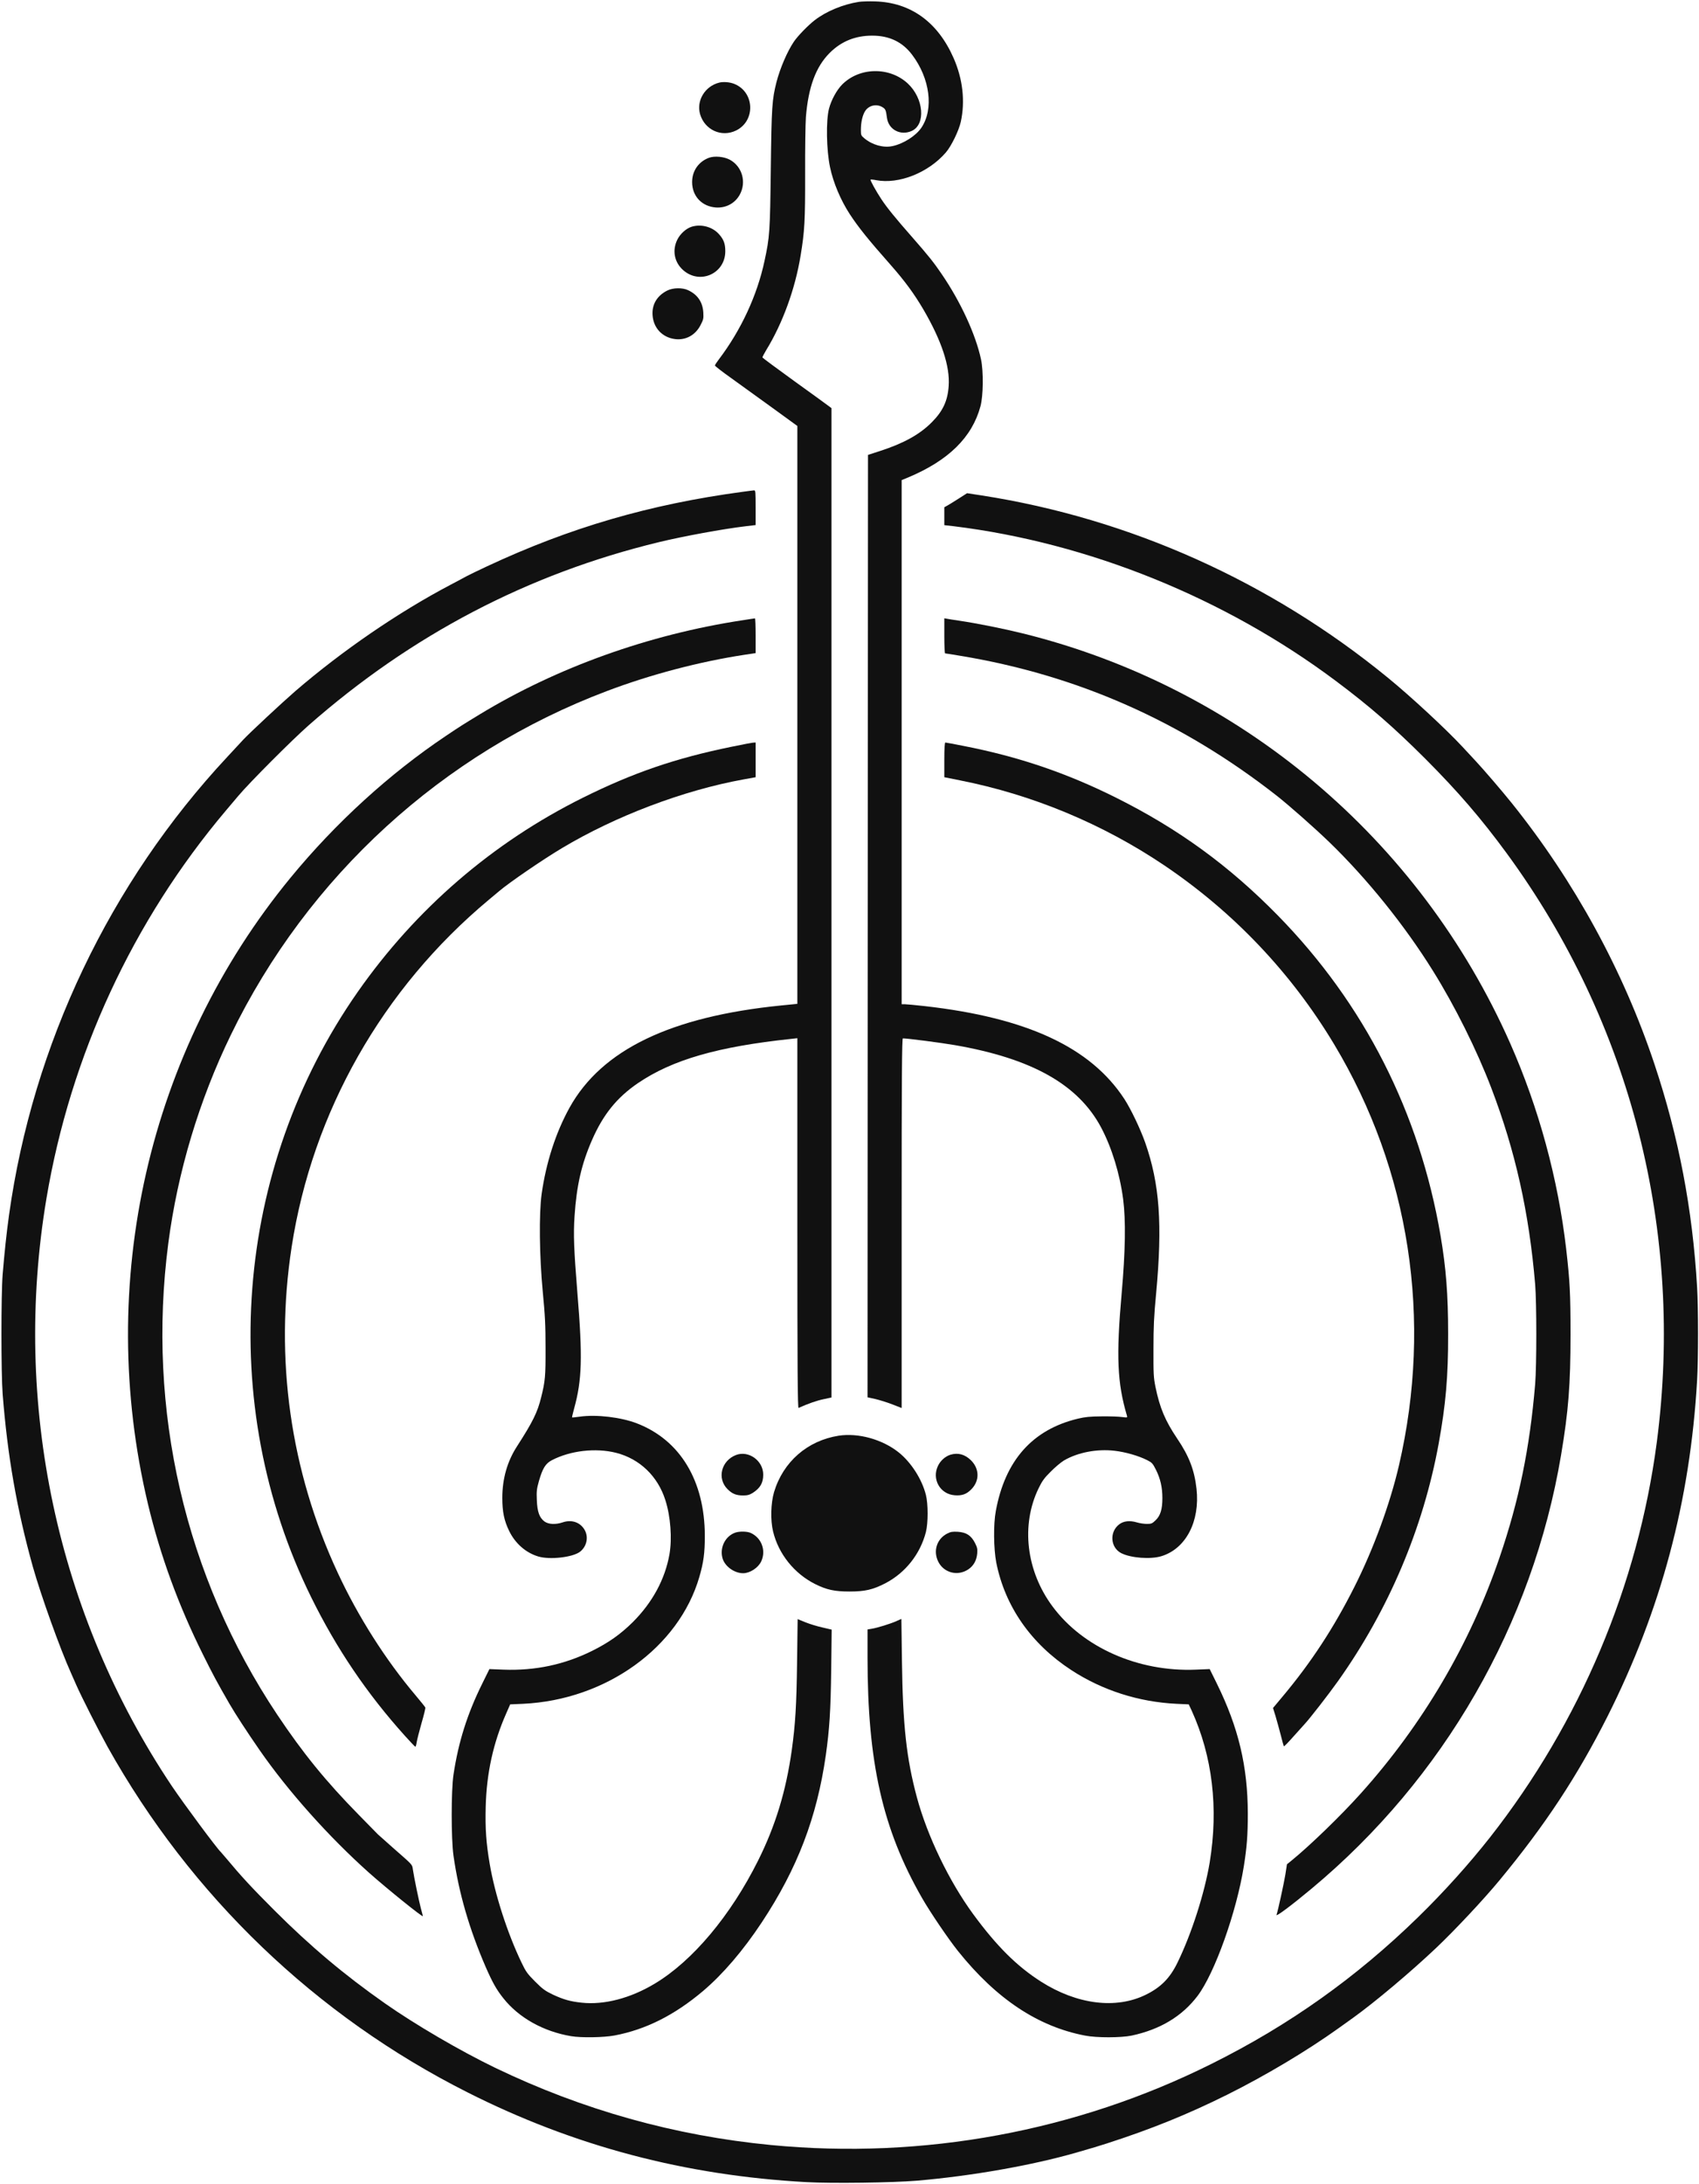 <?xml version="1.0" standalone="no"?>
<!DOCTYPE svg PUBLIC "-//W3C//DTD SVG 20010904//EN"
 "http://www.w3.org/TR/2001/REC-SVG-20010904/DTD/svg10.dtd">
<svg version="1.0" xmlns="http://www.w3.org/2000/svg"
 width="1792pt" height="2303pt" viewBox="0 0 1792 2303"
 preserveAspectRatio="xMidYMid meet">

<g transform="translate(0,2303) scale(0.1,-0.1)"
 fill='#111' >
<path d="M9057 23010 c-166 -26 -344 -100 -464 -193 -70 -54 -178 -165 -220
-227 -69 -102 -145 -279 -183 -425 -47 -187 -52 -257 -60 -915 -8 -666 -12
-720 -66 -970 -78 -366 -248 -731 -482 -1040 -23 -30 -42 -59 -41 -65 0 -5 75
-64 167 -129 92 -66 287 -207 435 -314 l267 -194 0 -3047 0 -3047 -172 -17
c-1165 -117 -1891 -467 -2230 -1076 -146 -264 -248 -579 -295 -911 -29 -209
-24 -657 12 -1035 24 -247 29 -351 29 -590 1 -299 -4 -351 -46 -519 -39 -160
-89 -260 -253 -515 -104 -159 -157 -344 -157 -546 0 -147 19 -241 73 -351 65
-132 176 -229 308 -268 122 -36 362 -8 438 50 69 53 92 148 53 224 -44 85
-138 120 -236 86 -75 -25 -150 -21 -192 10 -53 41 -75 101 -80 225 -4 94 -1
118 22 200 39 136 70 186 137 221 195 101 460 132 676 78 249 -63 441 -246
521 -500 55 -171 72 -405 43 -570 -46 -262 -179 -508 -386 -715 -129 -128
-255 -217 -430 -304 -293 -145 -599 -210 -932 -198 l-151 6 -75 -152 c-159
-321 -252 -617 -304 -962 -25 -170 -25 -675 0 -853 56 -393 165 -770 340
-1175 71 -162 114 -239 186 -329 163 -206 423 -351 715 -400 106 -18 343 -14
456 7 330 62 633 214 935 469 210 178 424 428 621 726 374 566 580 1104 674
1760 39 278 51 465 57 900 l5 425 -98 23 c-55 12 -136 37 -180 55 l-81 33 -6
-450 c-6 -460 -18 -658 -56 -932 -61 -434 -172 -797 -355 -1164 -290 -581
-691 -1059 -1090 -1298 -256 -154 -532 -226 -769 -201 -123 13 -193 33 -307
86 -81 39 -107 58 -186 137 -81 81 -98 105 -142 197 -151 314 -282 721 -337
1044 -38 222 -48 376 -42 604 9 352 79 672 216 982 l42 96 137 6 c874 41 1642
594 1858 1337 45 155 58 253 58 435 -1 579 -260 1009 -716 1185 -167 65 -429
96 -602 71 -44 -6 -80 -10 -82 -8 -2 2 8 43 21 92 84 303 91 542 35 1220 -37
460 -43 617 -30 810 21 322 74 552 185 805 118 269 262 447 485 599 363 246
841 384 1618 466 l62 7 0 -1952 c0 -1558 3 -1951 13 -1947 96 44 194 78 263
92 l84 18 0 5217 0 5216 -32 24 c-18 14 -181 132 -363 263 -181 131 -331 242
-333 247 -2 4 16 39 39 77 173 282 305 643 363 996 43 260 49 371 48 867 -1
256 3 524 8 595 26 317 104 529 250 676 123 123 270 183 450 183 180 0 318
-66 420 -201 189 -249 231 -574 98 -770 -58 -86 -189 -169 -305 -194 -97 -20
-211 12 -296 82 -35 29 -37 34 -37 89 0 83 18 159 47 202 40 58 119 75 180 38
33 -20 37 -30 48 -112 16 -125 143 -192 261 -139 150 68 128 342 -41 500 -192
179 -511 174 -694 -12 -56 -57 -113 -161 -137 -252 -33 -125 -28 -437 11 -620
34 -162 112 -346 207 -492 90 -138 195 -269 433 -538 149 -169 247 -303 344
-468 192 -329 282 -600 267 -807 -10 -156 -61 -265 -176 -381 -127 -129 -296
-223 -545 -304 l-130 -42 -3 -4969 -2 -4969 82 -18 c46 -11 127 -36 181 -57
l97 -38 0 1949 c0 1553 3 1949 13 1949 48 0 403 -46 547 -71 815 -141 1303
-416 1544 -869 113 -214 197 -488 232 -755 29 -225 24 -546 -16 -1000 -58
-656 -46 -939 56 -1283 6 -22 6 -22 -52 -15 -33 5 -129 8 -214 7 -124 -1 -174
-6 -250 -24 -480 -115 -769 -440 -867 -975 -26 -138 -23 -398 5 -543 92 -462
367 -857 792 -1134 326 -213 711 -336 1107 -355 l131 -6 31 -66 c219 -481 284
-1027 190 -1601 -54 -324 -190 -749 -339 -1055 -80 -165 -176 -262 -335 -340
-315 -155 -726 -103 -1105 138 -254 162 -466 372 -715 711 -254 347 -483 821
-594 1231 -111 413 -149 761 -158 1441 l-6 442 -52 -23 c-64 -29 -205 -72
-262 -81 l-43 -7 0 -296 c0 -1109 159 -1811 575 -2536 85 -149 276 -430 378
-558 405 -506 844 -798 1342 -893 122 -24 379 -23 490 0 301 64 534 204 697
420 180 239 410 883 487 1366 32 200 42 331 42 555 -1 498 -98 907 -327 1372
l-75 152 -147 -6 c-605 -25 -1190 233 -1511 667 -278 374 -335 859 -146 1247
37 76 60 108 128 175 45 46 108 98 139 117 146 85 348 124 535 102 113 -13
253 -53 343 -99 50 -25 58 -34 92 -101 47 -94 68 -186 68 -299 0 -118 -21
-186 -72 -234 -35 -34 -44 -38 -92 -38 -29 0 -77 7 -106 16 -74 22 -139 15
-186 -21 -104 -80 -93 -243 21 -303 102 -52 310 -68 426 -32 257 79 407 367
369 710 -22 197 -78 344 -204 530 -126 187 -184 324 -229 545 -20 99 -22 138
-21 400 0 236 5 345 28 585 68 732 37 1155 -115 1590 -52 147 -152 356 -221
462 -356 544 -1027 856 -2103 978 -99 11 -195 20 -212 20 l-33 0 0 2763 0
2764 68 28 c425 178 675 423 763 750 30 109 33 368 6 495 -56 262 -214 606
-415 900 -81 120 -142 196 -312 390 -176 200 -265 310 -322 396 -57 86 -122
203 -116 210 3 2 29 0 58 -6 240 -46 552 78 737 293 57 66 137 231 157 323 47
216 21 449 -75 669 -167 382 -453 589 -829 600 -63 2 -141 0 -173 -5z"/>
<path d="M7587 22159 c-151 -37 -244 -190 -203 -333 49 -167 227 -247 380
-172 206 101 196 402 -16 490 -47 20 -116 26 -161 15z"/>
<path d="M7477 21366 c-109 -41 -177 -138 -177 -256 0 -148 102 -257 251 -268
106 -7 202 44 252 136 72 132 25 296 -104 367 -63 34 -162 43 -222 21z"/>
<path d="M7295 20639 c-58 -18 -121 -75 -151 -136 -56 -113 -32 -239 62 -322
177 -156 444 -36 444 200 0 79 -17 125 -68 181 -68 76 -186 108 -287 77z"/>
<path d="M7040 19967 c-110 -54 -166 -148 -157 -263 10 -135 105 -234 239
-250 112 -13 212 42 266 146 31 60 34 70 30 136 -7 110 -62 189 -163 235 -58
27 -157 25 -215 -4z"/>
<path d="M7835 17844 c-983 -132 -1826 -378 -2700 -787 -88 -41 -185 -88 -215
-104 -30 -17 -104 -56 -165 -88 -555 -292 -1145 -697 -1640 -1123 -146 -127
-481 -439 -550 -513 -27 -30 -102 -110 -166 -179 -1240 -1328 -2053 -3034
-2304 -4835 -27 -196 -47 -384 -67 -625 -17 -210 -17 -1041 0 -1260 51 -653
150 -1218 318 -1820 85 -302 286 -863 404 -1125 17 -38 41 -92 53 -120 50
-116 244 -498 333 -658 878 -1571 2194 -2834 3794 -3641 1123 -567 2295 -877
3575 -947 274 -15 908 -6 1165 15 581 50 1212 161 1685 297 180 52 217 63 320
96 465 150 851 306 1267 513 409 204 841 462 1175 701 33 24 103 74 155 111
232 167 608 483 877 738 198 188 502 512 666 711 483 584 820 1096 1140 1729
564 1121 872 2273 945 3545 13 220 13 762 0 980 -48 826 -194 1586 -450 2354
-329 986 -844 1928 -1504 2751 -100 125 -296 353 -378 441 -24 26 -88 95 -143
154 -175 188 -547 533 -790 731 -1236 1011 -2718 1676 -4278 1919 l-157 24
-89 -57 c-49 -31 -103 -65 -120 -74 l-31 -17 0 -94 0 -95 98 -11 c1425 -175
2863 -757 4032 -1632 358 -268 605 -483 941 -818 348 -349 590 -630 860 -998
1312 -1790 1874 -3995 1584 -6211 -198 -1508 -809 -2956 -1759 -4167 -223
-283 -486 -576 -762 -845 -648 -632 -1358 -1137 -2174 -1543 -1430 -714 -3042
-1011 -4646 -857 -1017 98 -1989 370 -2914 816 -366 177 -836 451 -1160 678
-425 298 -785 600 -1166 981 -237 237 -350 359 -509 550 -28 33 -53 62 -56 65
-37 32 -386 502 -516 695 -1212 1811 -1686 4032 -1323 6197 254 1509 910 2927
1894 4092 56 66 115 135 131 155 119 141 561 584 740 742 1085 954 2315 1598
3695 1932 256 62 680 140 918 168 l102 12 0 184 c0 168 -1 183 -17 182 -10 -1
-63 -7 -118 -15z"/>
<path d="M7830 16489 c-986 -150 -1954 -497 -2770 -992 -177 -108 -205 -125
-355 -226 -597 -400 -1165 -918 -1640 -1496 -1502 -1828 -2059 -4274 -1505
-6603 131 -547 320 -1066 582 -1592 99 -200 151 -297 278 -517 64 -110 181
-290 318 -488 300 -433 729 -914 1157 -1296 194 -172 565 -471 565 -455 0 3
-9 38 -20 78 -21 78 -73 331 -85 412 -8 56 4 43 -205 226 -84 74 -158 140
-164 146 -6 6 -97 99 -201 205 -347 353 -591 653 -862 1059 -971 1456 -1377
3213 -1148 4968 98 752 325 1509 659 2197 812 1674 2234 2974 3968 3628 459
174 980 311 1456 383 l112 17 0 183 c0 101 -3 184 -7 183 -5 0 -64 -9 -133
-20z"/>
<path d="M9960 16325 c0 -102 4 -185 8 -185 4 0 75 -11 157 -25 1235 -203
2337 -690 3340 -1475 131 -103 399 -339 557 -492 394 -381 792 -874 1090
-1353 232 -371 465 -839 618 -1240 253 -663 398 -1311 462 -2070 16 -196 16
-854 0 -1050 -57 -676 -170 -1228 -376 -1830 -311 -911 -809 -1758 -1462
-2486 -209 -233 -537 -551 -734 -711 l-46 -37 -17 -110 c-16 -95 -75 -368 -93
-424 -7 -23 164 105 370 277 1395 1162 2331 2789 2631 4571 78 464 100 743
100 1270 0 438 -7 564 -46 905 -86 740 -289 1486 -590 2167 -955 2160 -2854
3757 -5139 4323 -211 52 -481 106 -675 135 -60 9 -120 18 -132 21 l-23 4 0
-185z"/>
<path d="M7715 15155 c-592 -121 -1037 -274 -1565 -536 -954 -474 -1763 -1172
-2377 -2049 -1306 -1867 -1496 -4343 -490 -6385 267 -541 585 -1012 988 -1460
57 -63 106 -115 110 -115 4 0 10 21 14 48 4 26 27 116 51 201 25 85 43 159 40
165 -2 6 -48 63 -101 126 -318 376 -609 834 -823 1295 -500 1074 -667 2257
-486 3435 219 1423 958 2726 2079 3661 55 46 105 87 110 92 107 91 456 330
660 452 568 340 1283 611 1918 726 l127 23 0 183 0 183 -22 -1 c-13 0 -117
-20 -233 -44z"/>
<path d="M9960 15017 l0 -183 165 -33 c766 -151 1505 -459 2153 -895 733 -494
1341 -1134 1794 -1889 798 -1329 1040 -2905 683 -4442 -94 -404 -269 -882
-470 -1280 -218 -433 -458 -799 -760 -1159 l-98 -117 27 -87 c14 -48 39 -138
55 -200 15 -62 30 -114 33 -117 3 -3 49 45 104 107 54 61 107 119 116 129 50
53 254 315 351 452 533 750 897 1608 1061 2502 75 414 101 705 100 1160 0 415
-22 694 -80 1035 -222 1299 -804 2444 -1714 3374 -514 525 -1049 915 -1710
1245 -521 260 -1027 432 -1607 545 -100 20 -187 36 -192 36 -7 0 -11 -62 -11
-183z"/>
<path d="M8845 7890 c-329 -52 -585 -275 -681 -595 -34 -116 -39 -297 -10
-415 57 -237 224 -445 445 -555 120 -60 205 -78 361 -78 162 0 246 19 378 87
211 110 368 307 428 541 24 96 24 294 0 390 -42 167 -156 344 -287 449 -173
138 -426 208 -634 176z"/>
<path d="M7764 7687 c-156 -59 -204 -247 -91 -360 50 -50 92 -67 165 -67 47 0
67 6 103 28 78 51 109 105 109 192 0 146 -153 257 -286 207z"/>
<path d="M10026 7690 c-55 -17 -105 -61 -132 -116 -69 -141 21 -301 176 -312
76 -6 124 11 174 62 90 90 88 218 -4 308 -64 62 -135 81 -214 58z"/>
<path d="M7755 6868 c-105 -37 -165 -156 -135 -268 23 -86 124 -160 218 -160
72 0 159 57 191 125 54 116 2 252 -116 302 -38 15 -115 16 -158 1z"/>
<path d="M9992 6859 c-111 -56 -152 -184 -96 -297 59 -118 204 -156 316 -82
56 37 89 95 95 168 4 49 0 65 -24 112 -40 78 -91 111 -180 117 -56 3 -76 0
-111 -18z"/>
</g>
</svg>
